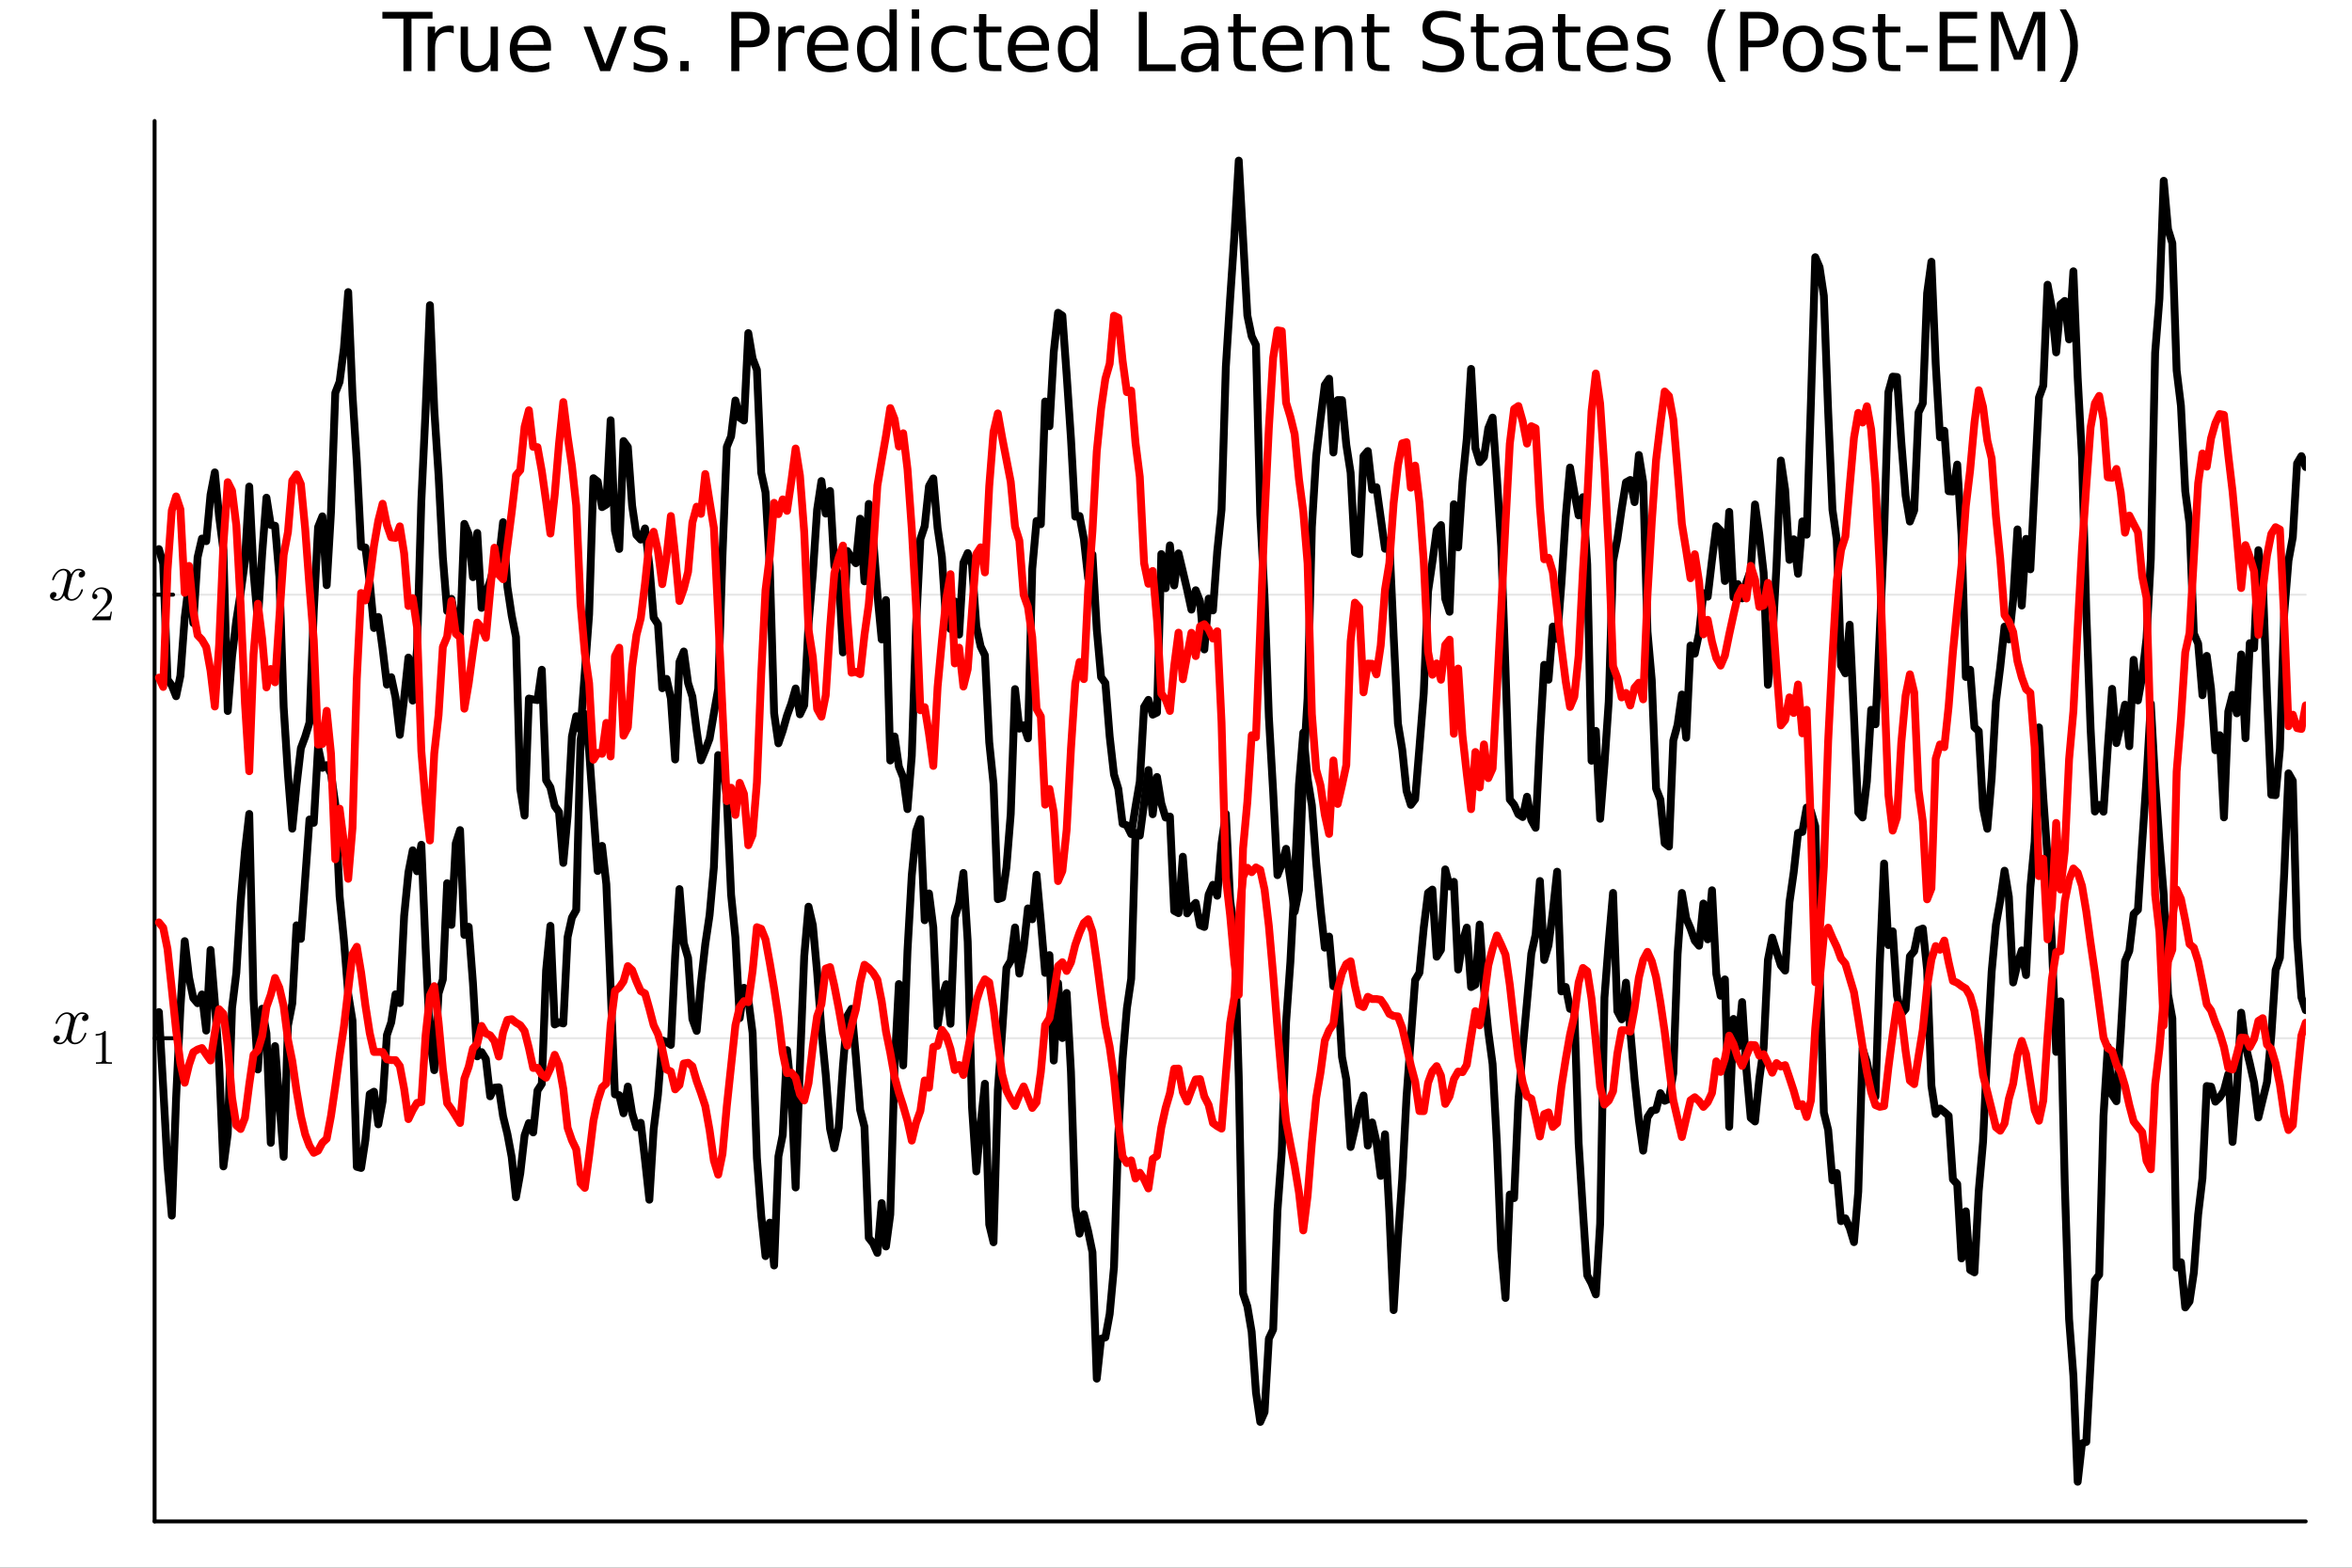 <?xml version="1.0" encoding="utf-8"?>
<svg xmlns="http://www.w3.org/2000/svg" xmlns:xlink="http://www.w3.org/1999/xlink" width="600" height="400" viewBox="0 0 2400 1600">
<rect x="0" y="0" width="2400" height="1600" fill="#333333" stroke="none"/>
<defs>
  <clipPath id="clip850">
    <rect x="0" y="0" width="2400" height="1600"/>
  </clipPath>
</defs>
<path clip-path="url(#clip850)" d="M0 1600 L2400 1600 L2400 0 L0 0  Z" fill="#ffffff" fill-rule="evenodd" fill-opacity="1"/>
<defs>
  <clipPath id="clip851">
    <rect x="480" y="0" width="1681" height="1600"/>
  </clipPath>
</defs>
<path clip-path="url(#clip850)" d="M157.754 1552.76 L2352.76 1552.76 L2352.76 123.472 L157.754 123.472  Z" fill="#ffffff" fill-rule="evenodd" fill-opacity="1"/>
<defs>
  <clipPath id="clip852">
    <rect x="157" y="123" width="2196" height="1430"/>
  </clipPath>
</defs>
<polyline clip-path="url(#clip852)" style="stroke:#000000; stroke-linecap:round; stroke-linejoin:round; stroke-width:2; stroke-opacity:0.1; fill:none" points="157.754,1059.62 2352.76,1059.62 "/>
<polyline clip-path="url(#clip852)" style="stroke:#000000; stroke-linecap:round; stroke-linejoin:round; stroke-width:2; stroke-opacity:0.1; fill:none" points="157.754,606.935 2352.76,606.935 "/>
<polyline clip-path="url(#clip850)" style="stroke:#000000; stroke-linecap:round; stroke-linejoin:round; stroke-width:4; stroke-opacity:1; fill:none" points="157.754,1552.76 2352.76,1552.76 "/>
<polyline clip-path="url(#clip850)" style="stroke:#000000; stroke-linecap:round; stroke-linejoin:round; stroke-width:4; stroke-opacity:1; fill:none" points="157.754,1552.76 157.754,123.472 "/>
<polyline clip-path="url(#clip850)" style="stroke:#000000; stroke-linecap:round; stroke-linejoin:round; stroke-width:4; stroke-opacity:1; fill:none" points="157.754,1059.62 176.651,1059.62 "/>
<polyline clip-path="url(#clip850)" style="stroke:#000000; stroke-linecap:round; stroke-linejoin:round; stroke-width:4; stroke-opacity:1; fill:none" points="157.754,606.935 176.651,606.935 "/>
<path clip-path="url(#clip850)" d="M90.285 1037.94 Q90.285 1039.91 89.055 1041.03 Q87.825 1042.12 86.42 1042.12 Q85.085 1042.12 84.382 1041.35 Q83.68 1040.58 83.68 1039.59 Q83.68 1038.26 84.663 1037.1 Q85.647 1035.94 87.123 1035.69 Q85.682 1034.78 83.539 1034.78 Q82.134 1034.78 80.904 1035.52 Q79.71 1036.26 78.972 1037.2 Q78.269 1038.15 77.637 1039.52 Q77.039 1040.86 76.793 1041.67 Q76.583 1042.44 76.407 1043.28 L73.948 1053.12 Q72.753 1057.79 72.753 1059.44 Q72.753 1061.48 73.737 1062.85 Q74.721 1064.19 76.688 1064.19 Q77.461 1064.19 78.339 1063.98 Q79.218 1063.73 80.342 1063.1 Q81.501 1062.43 82.52 1061.45 Q83.574 1060.43 84.593 1058.71 Q85.612 1056.98 86.279 1054.77 Q86.49 1054 87.193 1054 Q88.071 1054 88.071 1054.7 Q88.071 1055.3 87.579 1056.56 Q87.123 1057.79 86.104 1059.41 Q85.12 1060.99 83.82 1062.43 Q82.52 1063.84 80.588 1064.82 Q78.656 1065.8 76.547 1065.8 Q73.526 1065.8 71.523 1064.19 Q69.521 1062.57 68.783 1060.32 Q68.607 1060.64 68.361 1061.06 Q68.115 1061.48 67.378 1062.43 Q66.675 1063.34 65.867 1064.05 Q65.059 1064.71 63.794 1065.24 Q62.564 1065.8 61.229 1065.8 Q59.543 1065.8 58.032 1065.31 Q56.556 1064.82 55.502 1063.69 Q54.448 1062.57 54.448 1061.02 Q54.448 1059.3 55.608 1058.11 Q56.802 1056.88 58.419 1056.88 Q59.437 1056.88 60.245 1057.48 Q61.089 1058.07 61.089 1059.37 Q61.089 1060.81 60.105 1061.9 Q59.121 1062.99 57.716 1063.27 Q59.156 1064.19 61.299 1064.19 Q63.618 1064.19 65.445 1062.15 Q67.272 1060.11 68.15 1056.7 Q70.329 1048.52 71.172 1044.86 Q72.015 1041.17 72.015 1039.59 Q72.015 1038.12 71.629 1037.1 Q71.242 1036.08 70.575 1035.62 Q69.942 1035.13 69.345 1034.96 Q68.783 1034.78 68.15 1034.78 Q67.097 1034.78 65.902 1035.2 Q64.743 1035.62 63.337 1036.61 Q61.967 1037.56 60.667 1039.52 Q59.367 1041.49 58.489 1044.2 Q58.313 1045 57.54 1045 Q56.697 1044.97 56.697 1044.27 Q56.697 1043.67 57.154 1042.44 Q57.645 1041.17 58.629 1039.59 Q59.648 1038.01 60.948 1036.61 Q62.283 1035.17 64.216 1034.18 Q66.183 1033.2 68.291 1033.2 Q69.24 1033.2 70.153 1033.41 Q71.102 1033.59 72.226 1034.11 Q73.385 1034.64 74.404 1035.8 Q75.423 1036.96 76.056 1038.64 Q76.477 1037.84 77.039 1037.06 Q77.637 1036.29 78.55 1035.34 Q79.499 1034.36 80.799 1033.8 Q82.134 1033.2 83.609 1033.2 Q85.05 1033.2 86.455 1033.59 Q87.861 1033.94 89.055 1035.1 Q90.285 1036.22 90.285 1037.94 Z" fill="#000000" fill-rule="nonzero" fill-opacity="1" /><path clip-path="url(#clip850)" d="M97.613 1056.98 L97.613 1055.4 Q103.663 1055.4 106.786 1052.18 Q107.647 1052.18 107.794 1052.38 Q107.942 1052.58 107.942 1053.49 L107.942 1081.74 Q107.942 1083.24 108.68 1083.71 Q109.418 1084.18 112.639 1084.18 L114.238 1084.18 L114.238 1085.73 Q112.467 1085.58 106.073 1085.58 Q99.679 1085.58 97.933 1085.73 L97.933 1084.18 L99.531 1084.18 Q102.704 1084.18 103.466 1083.74 Q104.228 1083.27 104.228 1081.74 L104.228 1055.65 Q101.597 1056.98 97.613 1056.98 Z" fill="#000000" fill-rule="nonzero" fill-opacity="1" /><path clip-path="url(#clip850)" d="M86.829 585.257 Q86.829 587.224 85.599 588.349 Q84.369 589.438 82.964 589.438 Q81.629 589.438 80.926 588.665 Q80.223 587.892 80.223 586.908 Q80.223 585.573 81.207 584.414 Q82.191 583.254 83.666 583.008 Q82.226 582.095 80.083 582.095 Q78.677 582.095 77.448 582.833 Q76.253 583.571 75.515 584.519 Q74.813 585.468 74.18 586.838 Q73.583 588.173 73.337 588.981 Q73.126 589.754 72.951 590.597 L70.491 600.435 Q69.297 605.107 69.297 606.759 Q69.297 608.797 70.281 610.167 Q71.264 611.502 73.232 611.502 Q74.005 611.502 74.883 611.291 Q75.761 611.045 76.886 610.413 Q78.045 609.745 79.064 608.761 Q80.118 607.743 81.137 606.021 Q82.156 604.299 82.823 602.086 Q83.034 601.313 83.737 601.313 Q84.615 601.313 84.615 602.016 Q84.615 602.613 84.123 603.878 Q83.666 605.107 82.648 606.724 Q81.664 608.305 80.364 609.745 Q79.064 611.15 77.132 612.134 Q75.199 613.118 73.091 613.118 Q70.07 613.118 68.067 611.502 Q66.064 609.886 65.327 607.637 Q65.151 607.953 64.905 608.375 Q64.659 608.797 63.921 609.745 Q63.219 610.659 62.411 611.361 Q61.602 612.029 60.338 612.556 Q59.108 613.118 57.773 613.118 Q56.087 613.118 54.576 612.626 Q53.1 612.134 52.046 611.01 Q50.992 609.886 50.992 608.34 Q50.992 606.618 52.151 605.424 Q53.346 604.194 54.962 604.194 Q55.981 604.194 56.789 604.791 Q57.632 605.389 57.632 606.688 Q57.632 608.129 56.649 609.218 Q55.665 610.307 54.26 610.588 Q55.7 611.502 57.843 611.502 Q60.162 611.502 61.989 609.464 Q63.816 607.426 64.694 604.018 Q66.873 595.832 67.716 592.178 Q68.559 588.489 68.559 586.908 Q68.559 585.433 68.172 584.414 Q67.786 583.395 67.118 582.938 Q66.486 582.446 65.889 582.271 Q65.327 582.095 64.694 582.095 Q63.64 582.095 62.446 582.517 Q61.286 582.938 59.881 583.922 Q58.511 584.87 57.211 586.838 Q55.911 588.805 55.032 591.511 Q54.857 592.319 54.084 592.319 Q53.241 592.284 53.241 591.581 Q53.241 590.984 53.697 589.754 Q54.189 588.489 55.173 586.908 Q56.192 585.327 57.492 583.922 Q58.827 582.481 60.759 581.498 Q62.727 580.514 64.835 580.514 Q65.783 580.514 66.697 580.725 Q67.645 580.9 68.77 581.427 Q69.929 581.954 70.948 583.114 Q71.967 584.273 72.599 585.96 Q73.021 585.152 73.583 584.379 Q74.18 583.606 75.094 582.657 Q76.042 581.673 77.342 581.111 Q78.677 580.514 80.153 580.514 Q81.594 580.514 82.999 580.9 Q84.404 581.252 85.599 582.411 Q86.829 583.535 86.829 585.257 Z" fill="#000000" fill-rule="nonzero" fill-opacity="1" /><path clip-path="url(#clip850)" d="M94.156 633.044 Q94.156 632.134 94.23 631.863 Q94.329 631.593 94.722 631.175 L104.387 620.403 Q109.675 614.451 109.675 609.262 Q109.675 605.892 107.904 603.482 Q106.158 601.072 102.936 601.072 Q100.723 601.072 98.854 602.425 Q96.985 603.777 96.124 606.187 Q96.272 606.138 96.788 606.138 Q98.042 606.138 98.731 606.925 Q99.444 607.712 99.444 608.77 Q99.444 610.122 98.559 610.786 Q97.698 611.426 96.837 611.426 Q96.493 611.426 96.026 611.352 Q95.583 611.278 94.87 610.59 Q94.156 609.876 94.156 608.622 Q94.156 605.105 96.813 602.302 Q99.493 599.498 103.576 599.498 Q108.199 599.498 111.224 602.252 Q114.274 604.982 114.274 609.262 Q114.274 610.762 113.807 612.139 Q113.364 613.492 112.749 614.549 Q112.159 615.607 110.536 617.304 Q108.913 619.001 107.609 620.206 Q106.306 621.411 103.379 623.969 L98.042 629.158 L107.117 629.158 Q111.544 629.158 111.888 628.764 Q112.38 628.051 112.995 624.288 L114.274 624.288 L112.848 633.044 L94.156 633.044 Z" fill="#000000" fill-rule="nonzero" fill-opacity="1" /><path clip-path="url(#clip850)" d="M390.184 12.096 L441.347 12.096 L441.347 18.983 L419.877 18.983 L419.877 72.576 L411.654 72.576 L411.654 18.983 L390.184 18.983 L390.184 12.096 Z" fill="#000000" fill-rule="nonzero" fill-opacity="1" /><path clip-path="url(#clip850)" d="M463.019 34.173 Q461.764 33.444 460.265 33.12 Q458.807 32.756 457.024 32.756 Q450.705 32.756 447.302 36.888 Q443.94 40.979 443.94 48.676 L443.94 72.576 L436.446 72.576 L436.446 27.206 L443.94 27.206 L443.94 34.254 Q446.289 30.122 450.057 28.138 Q453.824 26.112 459.212 26.112 Q459.981 26.112 460.913 26.234 Q461.845 26.315 462.979 26.517 L463.019 34.173 Z" fill="#000000" fill-rule="nonzero" fill-opacity="1" /><path clip-path="url(#clip850)" d="M470.068 54.671 L470.068 27.206 L477.522 27.206 L477.522 54.387 Q477.522 60.828 480.033 64.069 Q482.545 67.269 487.568 67.269 Q493.604 67.269 497.088 63.421 Q500.612 59.573 500.612 52.929 L500.612 27.206 L508.066 27.206 L508.066 72.576 L500.612 72.576 L500.612 65.608 Q497.898 69.74 494.292 71.766 Q490.728 73.751 485.988 73.751 Q478.17 73.751 474.119 68.89 Q470.068 64.029 470.068 54.671 M488.824 26.112 L488.824 26.112 Z" fill="#000000" fill-rule="nonzero" fill-opacity="1" /><path clip-path="url(#clip850)" d="M562.226 48.028 L562.226 51.673 L527.955 51.673 Q528.442 59.37 532.573 63.421 Q536.746 67.431 544.159 67.431 Q548.453 67.431 552.463 66.378 Q556.514 65.325 560.484 63.218 L560.484 70.267 Q556.474 71.968 552.261 72.86 Q548.048 73.751 543.713 73.751 Q532.857 73.751 526.497 67.431 Q520.178 61.112 520.178 50.337 Q520.178 39.197 526.173 32.675 Q532.209 26.112 542.417 26.112 Q551.572 26.112 556.879 32.026 Q562.226 37.9 562.226 48.028 M554.772 45.84 Q554.691 39.723 551.329 36.077 Q548.007 32.431 542.498 32.431 Q536.26 32.431 532.492 35.956 Q528.766 39.48 528.199 45.88 L554.772 45.84 Z" fill="#000000" fill-rule="nonzero" fill-opacity="1" /><path clip-path="url(#clip850)" d="M595.484 27.206 L603.383 27.206 L617.561 65.284 L631.74 27.206 L639.639 27.206 L622.625 72.576 L612.498 72.576 L595.484 27.206 Z" fill="#000000" fill-rule="nonzero" fill-opacity="1" /><path clip-path="url(#clip850)" d="M678.852 28.543 L678.852 35.591 Q675.692 33.971 672.289 33.161 Q668.886 32.35 665.241 32.35 Q659.691 32.35 656.896 34.052 Q654.141 35.753 654.141 39.156 Q654.141 41.749 656.126 43.248 Q658.111 44.706 664.106 46.043 L666.658 46.61 Q674.598 48.311 677.92 51.43 Q681.282 54.509 681.282 60.059 Q681.282 66.378 676.259 70.064 Q671.276 73.751 662.526 73.751 Q658.881 73.751 654.911 73.022 Q650.981 72.333 646.606 70.915 L646.606 63.218 Q650.738 65.365 654.749 66.459 Q658.759 67.512 662.689 67.512 Q667.955 67.512 670.79 65.73 Q673.626 63.907 673.626 60.626 Q673.626 57.588 671.56 55.967 Q669.535 54.347 662.608 52.848 L660.015 52.24 Q653.088 50.782 650.009 47.785 Q646.931 44.746 646.931 39.48 Q646.931 33.08 651.468 29.596 Q656.005 26.112 664.349 26.112 Q668.481 26.112 672.127 26.72 Q675.773 27.327 678.852 28.543 Z" fill="#000000" fill-rule="nonzero" fill-opacity="1" /><path clip-path="url(#clip850)" d="M694.205 62.287 L702.752 62.287 L702.752 72.576 L694.205 72.576 L694.205 62.287 Z" fill="#000000" fill-rule="nonzero" fill-opacity="1" /><path clip-path="url(#clip850)" d="M754.401 18.82 L754.401 41.546 L764.69 41.546 Q770.402 41.546 773.521 38.589 Q776.64 35.632 776.64 30.163 Q776.64 24.735 773.521 21.778 Q770.402 18.82 764.69 18.82 L754.401 18.82 M746.218 12.096 L764.69 12.096 Q774.858 12.096 780.043 16.714 Q785.269 21.292 785.269 30.163 Q785.269 39.115 780.043 43.693 Q774.858 48.271 764.69 48.271 L754.401 48.271 L754.401 72.576 L746.218 72.576 L746.218 12.096 Z" fill="#000000" fill-rule="nonzero" fill-opacity="1" /><path clip-path="url(#clip850)" d="M820.755 34.173 Q819.499 33.444 818 33.12 Q816.542 32.756 814.759 32.756 Q808.44 32.756 805.037 36.888 Q801.675 40.979 801.675 48.676 L801.675 72.576 L794.181 72.576 L794.181 27.206 L801.675 27.206 L801.675 34.254 Q804.025 30.122 807.792 28.138 Q811.559 26.112 816.947 26.112 Q817.717 26.112 818.648 26.234 Q819.58 26.315 820.714 26.517 L820.755 34.173 Z" fill="#000000" fill-rule="nonzero" fill-opacity="1" /><path clip-path="url(#clip850)" d="M865.558 48.028 L865.558 51.673 L831.287 51.673 Q831.773 59.37 835.905 63.421 Q840.078 67.431 847.491 67.431 Q851.785 67.431 855.795 66.378 Q859.846 65.325 863.816 63.218 L863.816 70.267 Q859.806 71.968 855.593 72.86 Q851.38 73.751 847.045 73.751 Q836.189 73.751 829.829 67.431 Q823.509 61.112 823.509 50.337 Q823.509 39.197 829.505 32.675 Q835.541 26.112 845.749 26.112 Q854.904 26.112 860.211 32.026 Q865.558 37.9 865.558 48.028 M858.104 45.84 Q858.023 39.723 854.661 36.077 Q851.339 32.431 845.83 32.431 Q839.592 32.431 835.824 35.956 Q832.097 39.48 831.53 45.88 L858.104 45.84 Z" fill="#000000" fill-rule="nonzero" fill-opacity="1" /><path clip-path="url(#clip850)" d="M907.647 34.092 L907.647 9.544 L915.1 9.544 L915.1 72.576 L907.647 72.576 L907.647 65.77 Q905.297 69.821 901.692 71.806 Q898.127 73.751 893.104 73.751 Q884.881 73.751 879.695 67.188 Q874.551 60.626 874.551 49.931 Q874.551 39.237 879.695 32.675 Q884.881 26.112 893.104 26.112 Q898.127 26.112 901.692 28.097 Q905.297 30.041 907.647 34.092 M882.248 49.931 Q882.248 58.155 885.61 62.854 Q889.013 67.512 894.927 67.512 Q900.841 67.512 904.244 62.854 Q907.647 58.155 907.647 49.931 Q907.647 41.708 904.244 37.05 Q900.841 32.35 894.927 32.35 Q889.013 32.35 885.61 37.05 Q882.248 41.708 882.248 49.931 Z" fill="#000000" fill-rule="nonzero" fill-opacity="1" /><path clip-path="url(#clip850)" d="M930.453 27.206 L937.907 27.206 L937.907 72.576 L930.453 72.576 L930.453 27.206 M930.453 9.544 L937.907 9.544 L937.907 18.983 L930.453 18.983 L930.453 9.544 Z" fill="#000000" fill-rule="nonzero" fill-opacity="1" /><path clip-path="url(#clip850)" d="M986.153 28.948 L986.153 35.915 Q982.994 34.173 979.793 33.323 Q976.634 32.431 973.393 32.431 Q966.142 32.431 962.131 37.05 Q958.121 41.627 958.121 49.931 Q958.121 58.236 962.131 62.854 Q966.142 67.431 973.393 67.431 Q976.634 67.431 979.793 66.581 Q982.994 65.689 986.153 63.948 L986.153 70.834 Q983.034 72.292 979.672 73.022 Q976.35 73.751 972.583 73.751 Q962.334 73.751 956.298 67.31 Q950.262 60.869 950.262 49.931 Q950.262 38.832 956.339 32.472 Q962.455 26.112 973.069 26.112 Q976.512 26.112 979.793 26.841 Q983.075 27.53 986.153 28.948 Z" fill="#000000" fill-rule="nonzero" fill-opacity="1" /><path clip-path="url(#clip850)" d="M1006.49 14.324 L1006.49 27.206 L1021.84 27.206 L1021.84 32.999 L1006.49 32.999 L1006.49 57.628 Q1006.49 63.178 1007.99 64.758 Q1009.53 66.338 1014.19 66.338 L1021.84 66.338 L1021.84 72.576 L1014.19 72.576 Q1005.56 72.576 1002.28 69.376 Q998.995 66.135 998.995 57.628 L998.995 32.999 L993.526 32.999 L993.526 27.206 L998.995 27.206 L998.995 14.324 L1006.49 14.324 Z" fill="#000000" fill-rule="nonzero" fill-opacity="1" /><path clip-path="url(#clip850)" d="M1070.45 48.028 L1070.45 51.673 L1036.18 51.673 Q1036.67 59.37 1040.8 63.421 Q1044.97 67.431 1052.39 67.431 Q1056.68 67.431 1060.69 66.378 Q1064.74 65.325 1068.71 63.218 L1068.71 70.267 Q1064.7 71.968 1060.49 72.86 Q1056.27 73.751 1051.94 73.751 Q1041.08 73.751 1034.72 67.431 Q1028.4 61.112 1028.4 50.337 Q1028.4 39.197 1034.4 32.675 Q1040.44 26.112 1050.64 26.112 Q1059.8 26.112 1065.11 32.026 Q1070.45 37.9 1070.45 48.028 M1063 45.84 Q1062.92 39.723 1059.56 36.077 Q1056.23 32.431 1050.72 32.431 Q1044.49 32.431 1040.72 35.956 Q1036.99 39.48 1036.42 45.88 L1063 45.84 Z" fill="#000000" fill-rule="nonzero" fill-opacity="1" /><path clip-path="url(#clip850)" d="M1112.54 34.092 L1112.54 9.544 L1120 9.544 L1120 72.576 L1112.54 72.576 L1112.54 65.77 Q1110.19 69.821 1106.59 71.806 Q1103.02 73.751 1098 73.751 Q1089.78 73.751 1084.59 67.188 Q1079.45 60.626 1079.45 49.931 Q1079.45 39.237 1084.59 32.675 Q1089.78 26.112 1098 26.112 Q1103.02 26.112 1106.59 28.097 Q1110.19 30.041 1112.54 34.092 M1087.14 49.931 Q1087.14 58.155 1090.5 62.854 Q1093.91 67.512 1099.82 67.512 Q1105.74 67.512 1109.14 62.854 Q1112.54 58.155 1112.54 49.931 Q1112.54 41.708 1109.14 37.05 Q1105.74 32.35 1099.82 32.35 Q1093.91 32.35 1090.5 37.05 Q1087.14 41.708 1087.14 49.931 Z" fill="#000000" fill-rule="nonzero" fill-opacity="1" /><path clip-path="url(#clip850)" d="M1162.04 12.096 L1170.23 12.096 L1170.23 65.689 L1199.68 65.689 L1199.68 72.576 L1162.04 72.576 L1162.04 12.096 Z" fill="#000000" fill-rule="nonzero" fill-opacity="1" /><path clip-path="url(#clip850)" d="M1228.56 49.769 Q1219.53 49.769 1216.04 51.835 Q1212.56 53.901 1212.56 58.884 Q1212.56 62.854 1215.15 65.203 Q1217.78 67.512 1222.28 67.512 Q1228.48 67.512 1232.21 63.137 Q1235.97 58.722 1235.97 51.43 L1235.97 49.769 L1228.56 49.769 M1243.43 46.691 L1243.43 72.576 L1235.97 72.576 L1235.97 65.689 Q1233.42 69.821 1229.61 71.806 Q1225.8 73.751 1220.3 73.751 Q1213.33 73.751 1209.2 69.862 Q1205.1 65.933 1205.1 59.37 Q1205.1 51.714 1210.21 47.825 Q1215.35 43.936 1225.52 43.936 L1235.97 43.936 L1235.97 43.207 Q1235.97 38.062 1232.57 35.267 Q1229.21 32.431 1223.09 32.431 Q1219.2 32.431 1215.52 33.363 Q1211.83 34.295 1208.43 36.158 L1208.43 29.272 Q1212.52 27.692 1216.37 26.922 Q1220.21 26.112 1223.86 26.112 Q1233.7 26.112 1238.57 31.216 Q1243.43 36.32 1243.43 46.691 Z" fill="#000000" fill-rule="nonzero" fill-opacity="1" /><path clip-path="url(#clip850)" d="M1266.15 14.324 L1266.15 27.206 L1281.5 27.206 L1281.5 32.999 L1266.15 32.999 L1266.15 57.628 Q1266.15 63.178 1267.65 64.758 Q1269.19 66.338 1273.85 66.338 L1281.5 66.338 L1281.5 72.576 L1273.85 72.576 Q1265.22 72.576 1261.94 69.376 Q1258.66 66.135 1258.66 57.628 L1258.66 32.999 L1253.19 32.999 L1253.19 27.206 L1258.66 27.206 L1258.66 14.324 L1266.15 14.324 Z" fill="#000000" fill-rule="nonzero" fill-opacity="1" /><path clip-path="url(#clip850)" d="M1330.12 48.028 L1330.12 51.673 L1295.84 51.673 Q1296.33 59.37 1300.46 63.421 Q1304.64 67.431 1312.05 67.431 Q1316.34 67.431 1320.35 66.378 Q1324.4 65.325 1328.37 63.218 L1328.37 70.267 Q1324.36 71.968 1320.15 72.86 Q1315.94 73.751 1311.6 73.751 Q1300.75 73.751 1294.39 67.431 Q1288.07 61.112 1288.07 50.337 Q1288.07 39.197 1294.06 32.675 Q1300.1 26.112 1310.31 26.112 Q1319.46 26.112 1324.77 32.026 Q1330.12 37.9 1330.12 48.028 M1322.66 45.84 Q1322.58 39.723 1319.22 36.077 Q1315.9 32.431 1310.39 32.431 Q1304.15 32.431 1300.38 35.956 Q1296.66 39.48 1296.09 45.88 L1322.66 45.84 Z" fill="#000000" fill-rule="nonzero" fill-opacity="1" /><path clip-path="url(#clip850)" d="M1380.06 45.192 L1380.06 72.576 L1372.61 72.576 L1372.61 45.435 Q1372.61 38.994 1370.1 35.794 Q1367.59 32.594 1362.56 32.594 Q1356.53 32.594 1353.04 36.442 Q1349.56 40.29 1349.56 46.934 L1349.56 72.576 L1342.07 72.576 L1342.07 27.206 L1349.56 27.206 L1349.56 34.254 Q1352.23 30.163 1355.84 28.138 Q1359.48 26.112 1364.22 26.112 Q1372.04 26.112 1376.05 30.973 Q1380.06 35.794 1380.06 45.192 Z" fill="#000000" fill-rule="nonzero" fill-opacity="1" /><path clip-path="url(#clip850)" d="M1402.3 14.324 L1402.3 27.206 L1417.66 27.206 L1417.66 32.999 L1402.3 32.999 L1402.3 57.628 Q1402.3 63.178 1403.8 64.758 Q1405.34 66.338 1410 66.338 L1417.66 66.338 L1417.66 72.576 L1410 72.576 Q1401.37 72.576 1398.09 69.376 Q1394.81 66.135 1394.81 57.628 L1394.81 32.999 L1389.34 32.999 L1389.34 27.206 L1394.81 27.206 L1394.81 14.324 L1402.3 14.324 Z" fill="#000000" fill-rule="nonzero" fill-opacity="1" /><path clip-path="url(#clip850)" d="M1490.41 14.081 L1490.41 22.061 Q1485.75 19.833 1481.62 18.739 Q1477.49 17.646 1473.64 17.646 Q1466.96 17.646 1463.31 20.238 Q1459.7 22.831 1459.7 27.611 Q1459.7 31.621 1462.09 33.687 Q1464.52 35.713 1471.25 36.969 L1476.19 37.981 Q1485.35 39.723 1489.68 44.139 Q1494.06 48.514 1494.06 55.886 Q1494.06 64.677 1488.14 69.214 Q1482.27 73.751 1470.88 73.751 Q1466.59 73.751 1461.73 72.778 Q1456.91 71.806 1451.72 69.902 L1451.72 61.477 Q1456.71 64.272 1461.49 65.689 Q1466.27 67.107 1470.88 67.107 Q1477.89 67.107 1481.7 64.353 Q1485.51 61.598 1485.51 56.494 Q1485.51 52.038 1482.75 49.526 Q1480.04 47.015 1473.8 45.759 L1468.82 44.787 Q1459.66 42.964 1455.57 39.075 Q1451.48 35.186 1451.48 28.259 Q1451.48 20.238 1457.11 15.62 Q1462.78 11.002 1472.71 11.002 Q1476.96 11.002 1481.38 11.772 Q1485.79 12.542 1490.41 14.081 Z" fill="#000000" fill-rule="nonzero" fill-opacity="1" /><path clip-path="url(#clip850)" d="M1513.86 14.324 L1513.86 27.206 L1529.22 27.206 L1529.22 32.999 L1513.86 32.999 L1513.86 57.628 Q1513.86 63.178 1515.36 64.758 Q1516.9 66.338 1521.56 66.338 L1529.22 66.338 L1529.22 72.576 L1521.56 72.576 Q1512.93 72.576 1509.65 69.376 Q1506.37 66.135 1506.37 57.628 L1506.37 32.999 L1500.9 32.999 L1500.9 27.206 L1506.37 27.206 L1506.37 14.324 L1513.86 14.324 Z" fill="#000000" fill-rule="nonzero" fill-opacity="1" /><path clip-path="url(#clip850)" d="M1559.64 49.769 Q1550.61 49.769 1547.12 51.835 Q1543.64 53.901 1543.64 58.884 Q1543.64 62.854 1546.23 65.203 Q1548.86 67.512 1553.36 67.512 Q1559.56 67.512 1563.29 63.137 Q1567.05 58.722 1567.05 51.43 L1567.05 49.769 L1559.64 49.769 M1574.51 46.691 L1574.51 72.576 L1567.05 72.576 L1567.05 65.689 Q1564.5 69.821 1560.69 71.806 Q1556.89 73.751 1551.38 73.751 Q1544.41 73.751 1540.28 69.862 Q1536.19 65.933 1536.19 59.37 Q1536.19 51.714 1541.29 47.825 Q1546.43 43.936 1556.6 43.936 L1567.05 43.936 L1567.05 43.207 Q1567.05 38.062 1563.65 35.267 Q1560.29 32.431 1554.17 32.431 Q1550.28 32.431 1546.6 33.363 Q1542.91 34.295 1539.51 36.158 L1539.51 29.272 Q1543.6 27.692 1547.45 26.922 Q1551.29 26.112 1554.94 26.112 Q1564.78 26.112 1569.65 31.216 Q1574.51 36.32 1574.51 46.691 Z" fill="#000000" fill-rule="nonzero" fill-opacity="1" /><path clip-path="url(#clip850)" d="M1597.23 14.324 L1597.23 27.206 L1612.59 27.206 L1612.59 32.999 L1597.23 32.999 L1597.23 57.628 Q1597.23 63.178 1598.73 64.758 Q1600.27 66.338 1604.93 66.338 L1612.59 66.338 L1612.59 72.576 L1604.93 72.576 Q1596.3 72.576 1593.02 69.376 Q1589.74 66.135 1589.74 57.628 L1589.74 32.999 L1584.27 32.999 L1584.27 27.206 L1589.74 27.206 L1589.74 14.324 L1597.23 14.324 Z" fill="#000000" fill-rule="nonzero" fill-opacity="1" /><path clip-path="url(#clip850)" d="M1661.2 48.028 L1661.2 51.673 L1626.93 51.673 Q1627.41 59.37 1631.54 63.421 Q1635.72 67.431 1643.13 67.431 Q1647.42 67.431 1651.43 66.378 Q1655.48 65.325 1659.45 63.218 L1659.45 70.267 Q1655.44 71.968 1651.23 72.86 Q1647.02 73.751 1642.68 73.751 Q1631.83 73.751 1625.47 67.431 Q1619.15 61.112 1619.15 50.337 Q1619.15 39.197 1625.14 32.675 Q1631.18 26.112 1641.39 26.112 Q1650.54 26.112 1655.85 32.026 Q1661.2 37.9 1661.2 48.028 M1653.74 45.84 Q1653.66 39.723 1650.3 36.077 Q1646.98 32.431 1641.47 32.431 Q1635.23 32.431 1631.46 35.956 Q1627.74 39.48 1627.17 45.88 L1653.74 45.84 Z" fill="#000000" fill-rule="nonzero" fill-opacity="1" /><path clip-path="url(#clip850)" d="M1702.35 28.543 L1702.35 35.591 Q1699.19 33.971 1695.79 33.161 Q1692.39 32.35 1688.74 32.35 Q1683.19 32.35 1680.4 34.052 Q1677.64 35.753 1677.64 39.156 Q1677.64 41.749 1679.63 43.248 Q1681.61 44.706 1687.61 46.043 L1690.16 46.61 Q1698.1 48.311 1701.42 51.43 Q1704.78 54.509 1704.78 60.059 Q1704.78 66.378 1699.76 70.064 Q1694.78 73.751 1686.03 73.751 Q1682.38 73.751 1678.41 73.022 Q1674.48 72.333 1670.11 70.915 L1670.11 63.218 Q1674.24 65.365 1678.25 66.459 Q1682.26 67.512 1686.19 67.512 Q1691.46 67.512 1694.29 65.73 Q1697.13 63.907 1697.13 60.626 Q1697.13 57.588 1695.06 55.967 Q1693.04 54.347 1686.11 52.848 L1683.52 52.24 Q1676.59 50.782 1673.51 47.785 Q1670.43 44.746 1670.43 39.48 Q1670.43 33.08 1674.97 29.596 Q1679.51 26.112 1687.85 26.112 Q1691.98 26.112 1695.63 26.72 Q1699.27 27.327 1702.35 28.543 Z" fill="#000000" fill-rule="nonzero" fill-opacity="1" /><path clip-path="url(#clip850)" d="M1760.93 9.625 Q1755.5 18.942 1752.87 28.057 Q1750.23 37.171 1750.23 46.529 Q1750.23 55.886 1752.87 65.082 Q1755.54 74.237 1760.93 83.513 L1754.45 83.513 Q1748.37 73.994 1745.33 64.798 Q1742.34 55.603 1742.34 46.529 Q1742.34 37.495 1745.33 28.34 Q1748.33 19.185 1754.45 9.625 L1760.93 9.625 Z" fill="#000000" fill-rule="nonzero" fill-opacity="1" /><path clip-path="url(#clip850)" d="M1783.9 18.82 L1783.9 41.546 L1794.19 41.546 Q1799.9 41.546 1803.02 38.589 Q1806.14 35.632 1806.14 30.163 Q1806.14 24.735 1803.02 21.778 Q1799.9 18.82 1794.19 18.82 L1783.9 18.82 M1775.71 12.096 L1794.19 12.096 Q1804.35 12.096 1809.54 16.714 Q1814.77 21.292 1814.77 30.163 Q1814.77 39.115 1809.54 43.693 Q1804.35 48.271 1794.19 48.271 L1783.9 48.271 L1783.9 72.576 L1775.71 72.576 L1775.71 12.096 Z" fill="#000000" fill-rule="nonzero" fill-opacity="1" /><path clip-path="url(#clip850)" d="M1840.04 32.431 Q1834.05 32.431 1830.56 37.131 Q1827.08 41.789 1827.08 49.931 Q1827.08 58.074 1830.52 62.773 Q1834.01 67.431 1840.04 67.431 Q1846 67.431 1849.48 62.732 Q1852.97 58.033 1852.97 49.931 Q1852.97 41.87 1849.48 37.171 Q1846 32.431 1840.04 32.431 M1840.04 26.112 Q1849.77 26.112 1855.32 32.431 Q1860.86 38.751 1860.86 49.931 Q1860.86 61.071 1855.32 67.431 Q1849.77 73.751 1840.04 73.751 Q1830.28 73.751 1824.73 67.431 Q1819.22 61.071 1819.22 49.931 Q1819.22 38.751 1824.73 32.431 Q1830.28 26.112 1840.04 26.112 Z" fill="#000000" fill-rule="nonzero" fill-opacity="1" /><path clip-path="url(#clip850)" d="M1902.14 28.543 L1902.14 35.591 Q1898.98 33.971 1895.58 33.161 Q1892.18 32.35 1888.53 32.35 Q1882.98 32.35 1880.19 34.052 Q1877.43 35.753 1877.43 39.156 Q1877.43 41.749 1879.42 43.248 Q1881.4 44.706 1887.4 46.043 L1889.95 46.61 Q1897.89 48.311 1901.21 51.43 Q1904.57 54.509 1904.57 60.059 Q1904.57 66.378 1899.55 70.064 Q1894.57 73.751 1885.82 73.751 Q1882.17 73.751 1878.2 73.022 Q1874.27 72.333 1869.9 70.915 L1869.9 63.218 Q1874.03 65.365 1878.04 66.459 Q1882.05 67.512 1885.98 67.512 Q1891.25 67.512 1894.08 65.73 Q1896.92 63.907 1896.92 60.626 Q1896.92 57.588 1894.85 55.967 Q1892.83 54.347 1885.9 52.848 L1883.31 52.24 Q1876.38 50.782 1873.3 47.785 Q1870.22 44.746 1870.22 39.48 Q1870.22 33.08 1874.76 29.596 Q1879.3 26.112 1887.64 26.112 Q1891.77 26.112 1895.42 26.72 Q1899.07 27.327 1902.14 28.543 Z" fill="#000000" fill-rule="nonzero" fill-opacity="1" /><path clip-path="url(#clip850)" d="M1923.82 14.324 L1923.82 27.206 L1939.17 27.206 L1939.17 32.999 L1923.82 32.999 L1923.82 57.628 Q1923.82 63.178 1925.31 64.758 Q1926.85 66.338 1931.51 66.338 L1939.17 66.338 L1939.17 72.576 L1931.51 72.576 Q1922.88 72.576 1919.6 69.376 Q1916.32 66.135 1916.32 57.628 L1916.32 32.999 L1910.85 32.999 L1910.85 27.206 L1916.32 27.206 L1916.32 14.324 L1923.82 14.324 Z" fill="#000000" fill-rule="nonzero" fill-opacity="1" /><path clip-path="url(#clip850)" d="M1945.2 46.529 L1967.04 46.529 L1967.04 53.172 L1945.2 53.172 L1945.2 46.529 Z" fill="#000000" fill-rule="nonzero" fill-opacity="1" /><path clip-path="url(#clip850)" d="M1979.23 12.096 L2017.47 12.096 L2017.47 18.983 L1987.42 18.983 L1987.42 36.888 L2016.22 36.888 L2016.22 43.774 L1987.42 43.774 L1987.42 65.689 L2018.2 65.689 L2018.2 72.576 L1979.23 72.576 L1979.23 12.096 Z" fill="#000000" fill-rule="nonzero" fill-opacity="1" /><path clip-path="url(#clip850)" d="M2031.65 12.096 L2043.84 12.096 L2059.28 53.253 L2074.79 12.096 L2086.99 12.096 L2086.99 72.576 L2079.01 72.576 L2079.01 19.469 L2063.41 60.95 L2055.19 60.95 L2039.59 19.469 L2039.59 72.576 L2031.65 72.576 L2031.65 12.096 Z" fill="#000000" fill-rule="nonzero" fill-opacity="1" /><path clip-path="url(#clip850)" d="M2101.73 9.625 L2108.21 9.625 Q2114.29 19.185 2117.29 28.34 Q2120.33 37.495 2120.33 46.529 Q2120.33 55.603 2117.29 64.798 Q2114.29 73.994 2108.21 83.513 L2101.73 83.513 Q2107.12 74.237 2109.75 65.082 Q2112.43 55.886 2112.43 46.529 Q2112.43 37.171 2109.75 28.057 Q2107.12 18.942 2101.73 9.625 Z" fill="#000000" fill-rule="nonzero" fill-opacity="1" /><polyline clip-path="url(#clip852)" style="stroke:#000000; stroke-linecap:round; stroke-linejoin:round; stroke-width:8; stroke-opacity:1; fill:none" points="162.144,1032.92 166.534,1110.06 170.924,1189.8 175.314,1240.68 179.704,1120.7 184.094,1028.99 188.484,960.534 192.874,997.572 197.264,1018.74 201.654,1023.92 206.044,1014.95 210.434,1051.85 214.824,969.499 219.214,1022.54 223.604,1085.79 227.994,1190.46 232.384,1157.25 236.774,1028.78 241.164,992.826 245.554,920.429 249.944,868.985 254.334,830.699 258.724,1019.56 263.114,1091.54 267.504,1029.51 271.894,1054.69 276.284,1166.4 280.674,1067.65 285.064,1124.97 289.454,1180.66 293.844,1046.65 298.234,1024.17 302.624,944.377 307.014,958.211 311.404,897.081 315.794,836.38 320.184,839.782 324.574,762.129 328.964,783.678 333.354,780.948 337.744,789.642 342.134,820.693 346.524,914.622 350.914,959.141 355.304,1014.42 359.694,1041.58 364.084,1190.85 368.474,1192.05 372.864,1163.24 377.254,1116.7 381.644,1114.19 386.034,1147.52 390.424,1123.92 394.814,1056.33 399.204,1043.44 403.594,1014.8 407.984,1023.78 412.374,934.947 416.764,890.425 421.154,867.839 425.544,889.248 429.934,862.154 434.324,967.842 438.714,1059.7 443.104,1092.24 447.494,1013.93 451.884,999.666 456.274,901.381 460.664,943.953 465.054,860.727 469.444,847.196 473.834,954.187 478.224,945.884 482.614,1003.38 487.004,1078.15 491.394,1073.77 495.784,1080.83 500.174,1118.91 504.564,1110.12 508.954,1109.68 513.344,1139.29 517.734,1157.3 522.124,1180.84 526.514,1221.95 530.904,1197.52 535.294,1158.8 539.684,1146.19 544.074,1155.78 548.464,1113 552.854,1106.21 557.244,990.579 561.634,944.893 566.024,1045.59 570.414,1043.3 574.804,1044.56 579.194,956.387 583.584,936.536 587.974,928.769 592.364,755.415 596.754,728.678 601.144,766.76 605.534,828.052 609.924,888.933 614.314,863.313 618.704,902.352 623.094,1008.7 627.484,1116.94 631.874,1117.74 636.264,1136.25 640.654,1108.94 645.044,1136.1 649.434,1150.59 653.824,1145.91 658.214,1184.1 662.604,1224.47 666.994,1152.64 671.384,1117.12 675.774,1061.85 680.164,1063.39 684.554,1066.46 688.944,975.753 693.334,907.416 697.724,962.537 702.114,977.557 706.504,1040.05 710.894,1052.16 715.284,1003.1 719.674,963.666 724.064,933.995 728.454,885.129 732.844,770.613 737.234,772.29 741.624,814.654 746.014,913.083 750.404,956.731 754.794,1039.07 759.184,1008.16 763.574,1019.81 767.964,1054.23 772.354,1181.77 776.744,1240.46 781.134,1282.02 785.524,1247.83 789.914,1291.56 794.304,1180.25 798.694,1158.43 803.084,1071.75 807.474,1115.9 811.864,1211.97 816.254,1087.34 820.644,975.889 825.034,925.356 829.424,944.238 833.814,992.379 838.204,1051.88 842.594,1096.78 846.984,1151.93 851.374,1171.82 855.764,1150.85 860.154,1087.86 864.544,1037.04 868.934,1029.61 873.324,1078.49 877.714,1132.74 882.104,1150.13 886.494,1263.39 890.884,1268.94 895.274,1278.72 899.664,1227.9 904.054,1272.2 908.444,1239.47 912.834,1088.49 917.224,1004.32 921.614,1087.33 926.004,970.513 930.394,893.238 934.784,848.244 939.174,835.964 943.564,939.212 947.954,911.845 952.344,946.495 956.734,1047.17 961.124,1018.14 965.515,1004.47 969.905,1044.89 974.295,936.511 978.685,921.845 983.075,890.925 987.465,961.079 991.855,1130.14 996.245,1195.55 1000.63,1147.82 1005.02,1106.06 1009.41,1249.72 1013.8,1267.9 1018.19,1112.57 1022.58,1053.32 1026.97,987.981 1031.36,980.585 1035.75,946.584 1040.14,993.662 1044.53,967.969 1048.92,927.124 1053.31,938.217 1057.7,892.801 1062.09,940.835 1066.48,992.954 1070.87,974.776 1075.26,1082.41 1079.65,1003.33 1084.04,1059.42 1088.43,1013.46 1092.82,1094.14 1097.21,1231.79 1101.6,1259.06 1105.99,1239.26 1110.38,1256.82 1114.77,1278.12 1119.16,1407.08 1123.55,1366.36 1127.94,1364.95 1132.33,1341.06 1136.72,1293.28 1141.11,1158.44 1145.5,1081 1149.89,1029.09 1154.28,998.883 1158.67,850.058 1163.06,852.865 1167.45,819.658 1171.84,785.927 1176.23,831.036 1180.62,792.986 1185.01,819.997 1189.4,834.42 1193.79,833.386 1198.18,929.661 1202.57,931.967 1206.96,874.378 1211.35,932.243 1215.74,925.994 1220.13,921.494 1224.52,944.24 1228.91,946.06 1233.3,912.997 1237.69,903.011 1242.08,914.225 1246.47,860.916 1250.86,830.652 1255.25,918.539 1259.64,952.717 1264.03,1099.16 1268.42,1320.07 1272.81,1333.24 1277.2,1359.29 1281.59,1420.93 1285.98,1451.25 1290.37,1441.19 1294.76,1366.22 1299.15,1356.85 1303.54,1235.46 1307.93,1175.66 1312.32,1043.49 1316.71,981.925 1321.1,897.911 1325.49,800.506 1329.88,747.742 1334.27,794.645 1338.66,821.907 1343.05,880.237 1347.44,927.056 1351.83,967.22 1356.22,955.864 1360.61,1006.56 1365,1006.71 1369.39,1078.74 1373.78,1101.82 1378.17,1170.63 1382.56,1151.72 1386.95,1130.85 1391.34,1118.07 1395.73,1169.19 1400.12,1145.57 1404.51,1165.24 1408.9,1200.11 1413.29,1157.64 1417.68,1237.4 1422.07,1337.11 1426.46,1265.08 1430.85,1202.83 1435.24,1119.19 1439.63,1059.66 1444.02,1000.23 1448.41,992.782 1452.8,946.904 1457.2,911.237 1461.59,907.923 1465.98,976.449 1470.37,969.379 1474.76,887.305 1479.15,904.723 1483.54,899.976 1487.93,989.555 1492.32,961.602 1496.71,946.7 1501.1,1007.43 1505.49,1004.95 1509.88,943.593 1514.27,1008.82 1518.66,1052.98 1523.05,1085.89 1527.44,1167.02 1531.83,1275.47 1536.22,1324.7 1540.61,1219.17 1545,1222.81 1549.39,1123.5 1553.78,1070.46 1558.17,1022.43 1562.56,973.334 1566.95,953.858 1571.34,899.141 1575.73,979.759 1580.12,964.766 1584.51,930.43 1588.9,889.661 1593.29,1011.86 1597.68,1007.28 1602.07,1029.63 1606.46,1030.69 1610.85,1166.55 1615.24,1236.34 1619.63,1301.63 1624.02,1309.85 1628.41,1321.1 1632.8,1248.89 1637.19,1018.18 1641.58,961.302 1645.97,911.317 1650.36,1032.01 1654.75,1040.36 1659.14,1002.9 1663.53,1051.38 1667.92,1101.66 1672.31,1143.15 1676.7,1174.42 1681.09,1140.4 1685.48,1133.53 1689.87,1132.61 1694.26,1115.68 1698.65,1123.49 1703.04,1121.64 1707.43,1095.49 1711.82,973.929 1716.21,911.365 1720.6,937.269 1724.99,947.568 1729.38,960.086 1733.77,965.242 1738.16,922.136 1742.55,958.711 1746.94,908.605 1751.33,993.993 1755.72,1016.31 1760.11,999.58 1764.5,1150.01 1768.89,1039.93 1773.28,1068.54 1777.67,1022.7 1782.06,1091.97 1786.45,1140.92 1790.84,1144.59 1795.23,1101.18 1799.62,1069.42 1804.01,979.64 1808.4,956.977 1812.79,971.372 1817.18,985.3 1821.57,990.606 1825.96,921.048 1830.35,890.104 1834.74,850.112 1839.13,849.106 1843.52,824.208 1847.91,827.889 1852.3,843.299 1856.69,989.992 1861.08,1135.42 1865.47,1153.23 1869.86,1204.61 1874.25,1197.18 1878.64,1246.32 1883.03,1243.45 1887.42,1253.1 1891.81,1267.76 1896.2,1216.07 1900.59,1070.37 1904.98,1084.02 1909.37,1105.78 1913.76,1119.25 1918.15,983.048 1922.54,881.313 1926.93,964.542 1931.32,950.545 1935.71,1016.35 1940.1,1034.82 1944.49,1029.77 1948.88,975.974 1953.27,970.663 1957.66,949.367 1962.05,947.674 1966.44,989.719 1970.83,1108.08 1975.22,1136.98 1979.61,1131.41 1984,1134.9 1988.39,1138.77 1992.78,1203.68 1997.17,1208.47 2001.56,1284.35 2005.95,1236.28 2010.34,1296.11 2014.73,1298.6 2019.12,1215.42 2023.51,1165.48 2027.9,1071.7 2032.29,991.809 2036.68,943.794 2041.07,919.076 2045.46,888.638 2049.85,915.245 2054.24,1002.73 2058.63,983.901 2063.02,970.002 2067.41,995.184 2071.8,905.623 2076.19,859.112 2080.58,742.375 2084.97,814.078 2089.36,875.41 2093.75,963.08 2098.14,1073.59 2102.53,1021.93 2106.92,1208.56 2111.31,1346.31 2115.7,1404.15 2120.09,1512.3 2124.48,1473.2 2128.87,1471.63 2133.26,1391.06 2137.65,1306.83 2142.04,1300.9 2146.43,1138.99 2150.82,1068.28 2155.21,1117.31 2159.6,1123.96 2163.99,1055.68 2168.38,980.956 2172.77,970.483 2177.16,932.93 2181.55,928.577 2185.94,859.726 2190.33,794.804 2194.72,718.214 2199.11,797.211 2203.5,858.88 2207.89,913.541 2212.28,1014.97 2216.67,1039.39 2221.06,1293.71 2225.45,1288.31 2229.84,1334.39 2234.23,1328.22 2238.62,1298.88 2243.01,1239.6 2247.4,1202.47 2251.79,1108.4 2256.18,1109.05 2260.57,1124.39 2264.96,1120.17 2269.35,1113 2273.74,1096.35 2278.13,1165.5 2282.52,1111.65 2286.91,1033.57 2291.3,1066.89 2295.69,1085.21 2300.08,1104.96 2304.47,1140.51 2308.86,1122.38 2313.25,1104.51 2317.64,1057.17 2322.03,990.098 2326.42,977.44 2330.81,892.233 2335.2,789.264 2339.59,796.935 2343.98,957.629 2348.37,1017.86 2352.76,1031.01 "/>
<polyline clip-path="url(#clip852)" style="stroke:#ff0000; stroke-linecap:round; stroke-linejoin:round; stroke-width:8; stroke-opacity:1; fill:none" points="162.144,941.408 166.534,946.857 170.924,968.493 175.314,1009.45 179.704,1051.58 184.094,1085.04 188.484,1105.07 192.874,1086.78 197.264,1073.85 201.654,1071.14 206.044,1069.63 210.434,1076.12 214.824,1082.34 219.214,1053.88 223.604,1030.03 227.994,1034.76 232.384,1067.7 236.774,1120.23 241.164,1148.6 245.554,1152.28 249.944,1140.94 254.334,1106.78 258.724,1076.52 263.114,1071.96 267.504,1057.31 271.894,1027.75 276.284,1015.24 280.674,998.097 285.064,1008.11 289.454,1026.91 293.844,1061.13 298.234,1082.83 302.624,1113.42 307.014,1139.07 311.404,1157.65 315.794,1169.41 320.184,1176.59 324.574,1174.42 328.964,1166.27 333.354,1162.23 337.744,1138.96 342.134,1108.68 346.524,1077.38 350.914,1048.05 355.304,1010.44 359.694,973.78 364.084,966.259 368.474,992.466 372.864,1026.07 377.254,1054.32 381.644,1073.66 386.034,1073.62 390.424,1073.69 394.814,1081.12 399.204,1081.94 403.594,1081.96 407.984,1088.03 412.374,1111.25 416.764,1142.17 421.154,1133 425.544,1125.6 429.934,1124.74 434.324,1056.43 438.714,1016.05 443.104,1006.46 447.494,1043.08 451.884,1090.63 456.274,1125.95 460.664,1131.98 465.054,1138.98 469.444,1146.16 473.834,1101.06 478.224,1088.92 482.614,1070.11 487.004,1064.98 491.394,1047.07 495.784,1054.66 500.174,1056.64 504.564,1062.6 508.954,1078.31 513.344,1053.76 517.734,1040.94 522.124,1040.17 526.514,1043.73 530.904,1046.27 535.294,1052.3 539.684,1069.63 544.074,1090 548.464,1089.81 552.854,1096.77 557.244,1099.91 561.634,1090.36 566.024,1076.54 570.414,1086.94 574.804,1111.38 579.194,1151.05 583.584,1163.78 587.974,1172.89 592.364,1207.62 596.754,1212.35 601.144,1179.71 605.534,1143.83 609.924,1123.29 614.314,1109.8 618.704,1105.77 623.094,1045.69 627.484,1011.36 631.874,1007.94 636.264,1001.48 640.654,986.031 645.044,990.098 649.434,1001.65 653.824,1011.51 658.214,1013.92 662.604,1029.48 666.994,1046.36 671.384,1055.37 675.774,1070.42 680.164,1091.54 684.554,1093.56 688.944,1111.82 693.334,1107.4 697.724,1085.41 702.114,1084.65 706.504,1088.26 710.894,1103.37 715.284,1115.49 719.674,1128.91 724.064,1153.42 728.454,1184.49 732.844,1198.86 737.234,1177.62 741.624,1129.08 746.014,1087.86 750.404,1046.55 754.794,1027.65 759.184,1021.77 763.574,1022.82 767.964,990.814 772.354,946.279 776.744,947.981 781.134,958.83 785.524,982.888 789.914,1008.87 794.304,1038.07 798.694,1074.45 803.084,1095.3 807.474,1094.76 811.864,1099.8 816.254,1116.89 820.644,1123.16 825.034,1105.41 829.424,1068.01 833.814,1037.2 838.204,1024.87 842.594,988.526 846.984,987.008 851.374,1006.14 855.764,1028.83 860.154,1053.6 864.544,1067.3 868.934,1046.55 873.324,1030.24 877.714,1002.6 882.104,984.638 886.494,987.984 890.884,992.775 895.274,999.846 899.664,1021.84 904.054,1052.76 908.444,1074.37 912.834,1099.12 917.224,1115.27 921.614,1128.78 926.004,1144 930.394,1164.13 934.784,1145.93 939.174,1133.77 943.564,1102.71 947.954,1110.15 952.344,1068.48 956.734,1067.39 961.124,1051.11 965.515,1057.14 969.905,1070.62 974.295,1092.09 978.685,1086.92 983.075,1097.13 987.465,1072.86 991.855,1048.75 996.245,1021.79 1000.63,1008.07 1005.02,999.488 1009.41,1002.6 1013.8,1029.14 1018.19,1063.96 1022.58,1096.47 1026.97,1112.99 1031.36,1121.75 1035.75,1128.78 1040.14,1117.92 1044.53,1108.84 1048.92,1119.87 1053.31,1130.79 1057.7,1125.11 1062.09,1093.98 1066.48,1046.22 1070.87,1039.31 1075.26,1014.08 1079.65,986.022 1084.04,982.038 1088.43,990.974 1092.82,982.18 1097.21,964.292 1101.6,951.913 1105.99,941.926 1110.38,938.203 1114.77,950.956 1119.16,981.582 1123.55,1015.14 1127.94,1046.6 1132.33,1068.44 1136.72,1099.88 1141.11,1145.37 1145.5,1180.26 1149.89,1187.1 1154.28,1184.26 1158.67,1202.83 1163.06,1196.88 1167.45,1203.62 1171.84,1212.95 1176.23,1182.83 1180.62,1179.75 1185.01,1150.72 1189.4,1130.87 1193.79,1115.86 1198.18,1090.77 1202.57,1090.61 1206.96,1114.66 1211.35,1124.3 1215.74,1112.51 1220.13,1101.69 1224.52,1101.35 1228.91,1119.1 1233.3,1127.67 1237.69,1146.16 1242.08,1149.38 1246.47,1151.89 1250.86,1096.38 1255.25,1044.2 1259.64,1017.2 1264.03,938.055 1268.42,894.908 1272.81,885.616 1277.2,890.165 1281.59,885.291 1285.98,887.789 1290.37,907.939 1294.76,944.986 1299.15,994.964 1303.54,1049.51 1307.93,1100.7 1312.32,1144.31 1316.71,1167.87 1321.1,1190.18 1325.49,1217.07 1329.88,1255.78 1334.27,1220.65 1338.66,1165.87 1343.05,1120.51 1347.44,1094.79 1351.83,1062.08 1356.22,1051.55 1360.61,1045.08 1365,1009.61 1369.39,993.082 1373.78,983.89 1378.17,981.099 1382.56,1006.21 1386.95,1025.53 1391.34,1027.82 1395.73,1017.35 1400.12,1019.63 1404.51,1019.61 1408.9,1020.39 1413.29,1026.73 1417.68,1034.78 1422.07,1036.9 1426.46,1037.31 1430.85,1048.97 1435.24,1067.76 1439.63,1087.43 1444.02,1103.9 1448.41,1133.97 1452.8,1134.08 1457.2,1105.12 1461.59,1093.23 1465.98,1088.09 1470.37,1097.8 1474.76,1126.65 1479.15,1118.95 1483.54,1101.41 1487.93,1093.65 1492.32,1094.28 1496.71,1086.8 1501.1,1058.87 1505.49,1031.97 1509.88,1046.49 1514.27,1019.47 1518.66,985.374 1523.05,968.196 1527.44,954.759 1531.83,964.169 1536.22,974.359 1540.61,1005.08 1545,1044.19 1549.39,1080.42 1553.78,1104.68 1558.17,1118.89 1562.56,1121.31 1566.95,1140.12 1571.34,1159.9 1575.73,1137.07 1580.12,1135.3 1584.51,1150.14 1588.9,1146.29 1593.29,1108.86 1597.68,1081.06 1602.07,1055.94 1606.46,1036.8 1610.85,1002.68 1615.24,987.894 1619.63,991.241 1624.02,1019.28 1628.41,1062.88 1632.8,1109.23 1637.19,1127.36 1641.58,1123.33 1645.97,1113.82 1650.36,1075.35 1654.75,1051.47 1659.14,1051.53 1663.53,1052.87 1667.92,1028.96 1672.31,997.735 1676.7,979.752 1681.09,971.469 1685.48,980.978 1689.87,997.362 1694.26,1022.86 1698.65,1052.96 1703.04,1088.77 1707.43,1122.82 1711.82,1141.76 1716.21,1160.44 1720.6,1141.49 1724.99,1122.97 1729.38,1119.83 1733.77,1123.78 1738.16,1129.71 1742.55,1125 1746.94,1115.53 1751.33,1083.21 1755.72,1094.03 1760.11,1080.48 1764.5,1056.97 1768.89,1065.51 1773.28,1079.26 1777.67,1087.89 1782.06,1077.32 1786.45,1066.46 1790.84,1066.74 1795.23,1077.47 1799.62,1075.94 1804.01,1084.84 1808.4,1094.86 1812.79,1084.99 1817.18,1088.54 1821.57,1087.07 1825.96,1100 1830.35,1113.39 1834.74,1128.96 1839.13,1126.95 1843.52,1140.02 1847.91,1123.09 1852.3,1049.61 1856.69,1001.01 1861.08,955.033 1865.47,946.794 1869.86,957.17 1874.25,966.36 1878.64,978.244 1883.03,983.489 1887.42,998.156 1891.81,1012.79 1896.2,1039.77 1900.59,1068.28 1904.98,1094.04 1909.37,1114.56 1913.76,1127.91 1918.15,1129.68 1922.54,1128.81 1926.93,1089.71 1931.32,1056.1 1935.71,1025.67 1940.1,1036.23 1944.49,1072.71 1948.88,1102.94 1953.27,1106.48 1957.66,1078.08 1962.05,1050.93 1966.44,1007.06 1970.83,979.307 1975.22,965.556 1979.61,969.339 1984,959.926 1988.39,981.99 1992.78,1001.16 1997.17,1003.03 2001.56,1006.31 2005.95,1009 2010.34,1016.48 2014.73,1031.74 2019.12,1060.49 2023.51,1097.26 2027.9,1114.55 2032.29,1132.2 2036.68,1150.51 2041.07,1154.04 2045.46,1146.66 2049.85,1121.46 2054.24,1106.06 2058.63,1077.02 2063.02,1062.36 2067.41,1075.75 2071.8,1104.94 2076.19,1133.04 2080.58,1143.87 2084.97,1123.32 2089.36,1057.33 2093.75,999.359 2098.14,971.709 2102.53,970.771 2106.92,919.834 2111.31,897.88 2115.7,886.383 2120.09,890.738 2124.48,904.098 2128.87,930.268 2133.26,962.495 2137.65,992.643 2142.04,1025.93 2146.43,1058.91 2150.82,1069.78 2155.21,1072.6 2159.6,1086.5 2163.99,1093.69 2168.38,1108.46 2172.77,1127.91 2177.16,1144.51 2181.55,1150.24 2185.94,1155.61 2190.33,1184.71 2194.72,1193.38 2199.11,1106.99 2203.5,1070.4 2207.89,1019.08 2212.28,975.144 2216.67,936.691 2221.06,907.801 2225.45,917.508 2229.84,939.114 2234.23,963.539 2238.62,967.298 2243.01,981.084 2247.4,1002.67 2251.79,1025.15 2256.18,1031.29 2260.57,1043.89 2264.96,1054.22 2269.35,1068.7 2273.74,1090.07 2278.13,1091.58 2282.52,1076.15 2286.91,1058.95 2291.3,1059.33 2295.69,1068.64 2300.08,1060.41 2304.47,1041.96 2308.86,1039.17 2313.25,1066.18 2317.64,1070.73 2322.03,1085.4 2326.42,1107.06 2330.81,1137.5 2335.2,1153.34 2339.59,1148.46 2343.98,1100.24 2348.37,1056.94 2352.76,1043.82 "/>
<polyline clip-path="url(#clip852)" style="stroke:#000000; stroke-linecap:round; stroke-linejoin:round; stroke-width:8; stroke-opacity:1; fill:none" points="162.144,560.407 166.534,575.197 170.924,693.59 175.314,699.556 179.704,710.602 184.094,689.657 188.484,630.351 192.874,594.581 197.264,635.925 201.654,568.715 206.044,549.683 210.434,552.336 214.824,504.982 219.214,482.12 223.604,527.243 227.994,561.703 232.384,725.674 236.774,670.11 241.164,633.118 245.554,605.075 249.944,572.606 254.334,496.585 258.724,583.953 263.114,634.141 267.504,565.231 271.894,507.943 276.284,535.794 280.674,536.571 285.064,588.36 289.454,721.633 293.844,790.691 298.234,845.775 302.624,801.242 307.014,763.657 311.404,751.864 315.794,737.465 320.184,623.233 324.574,537.98 328.964,526.987 333.354,597.254 337.744,522.636 342.134,400.967 346.524,389.631 350.914,355.54 355.304,298.121 359.694,403.149 364.084,471.318 368.474,558.058 372.864,558.789 377.254,594.087 381.644,640.967 386.034,629.687 390.424,662.115 394.814,698.758 399.204,691.142 403.594,711.779 407.984,750 412.374,712.718 416.764,671.128 421.154,715.048 425.544,662.381 429.934,511.184 434.324,418.115 438.714,311.438 443.104,417.798 447.494,484.755 451.884,568.833 456.274,623.596 460.664,611.203 465.054,635.392 469.444,647.079 473.834,534.658 478.224,545.214 482.614,589.071 487.004,543.954 491.394,620.407 495.784,605.316 500.174,593.235 504.564,576.766 508.954,572.214 513.344,532.939 517.734,598.905 522.124,628.22 526.514,650.236 530.904,805.122 535.294,832.417 539.684,712.934 544.074,713.882 548.464,714.522 552.854,683.561 557.244,796.263 561.634,803.626 566.024,822.68 570.414,828.78 574.804,880.721 579.194,832.727 583.584,751.762 587.974,730.953 592.364,744.964 596.754,686.252 601.144,626.986 605.534,488.057 609.924,491.511 614.314,517.584 618.704,514.989 623.094,428.878 627.484,541.51 631.874,560.288 636.264,450.146 640.654,456.208 645.044,516.179 649.434,546.04 653.824,550.718 658.214,539.307 662.604,577.191 666.994,630.345 671.384,637.083 675.774,702.423 680.164,692.879 684.554,712.77 688.944,775.164 693.334,675.522 697.724,664.915 702.114,697.129 706.504,710.999 710.894,745.688 715.284,776.039 719.674,765.521 724.064,753.89 728.454,728.092 732.844,703.06 737.234,566.612 741.624,456.115 746.014,445.309 750.404,408.719 754.794,426.261 759.184,429.203 763.574,339.951 767.964,365.884 772.354,377.481 776.744,482.354 781.134,502.479 785.524,579 789.914,727.836 794.304,758.659 798.694,745.808 803.084,730.282 807.474,718.132 811.864,702.659 816.254,729.064 820.644,719.811 825.034,636.806 829.424,585.726 833.814,520.04 838.204,490.95 842.594,524.193 846.984,501.063 851.374,577.868 855.764,586.51 860.154,665.871 864.544,562.342 868.934,569.264 873.324,574.837 877.714,529.398 882.104,593.316 886.494,514.294 890.884,547.784 895.274,606.134 899.664,652.616 904.054,612.4 908.444,776.152 912.834,751.655 917.224,782.489 921.614,793.496 926.004,825.79 930.394,771.244 934.784,638.447 939.174,550.15 943.564,536.986 947.954,496.09 952.344,488.29 956.734,538.884 961.124,568.536 965.515,636.061 969.905,641.97 974.295,613.831 978.685,647.656 983.075,574.372 987.465,564.469 991.855,576.745 996.245,639.113 1000.63,659.716 1005.02,668.733 1009.41,757.453 1013.8,800.149 1018.19,917.713 1022.58,916.255 1026.97,885.176 1031.36,830.679 1035.75,703.294 1040.14,743.684 1044.53,740.15 1048.92,753.61 1053.31,580.698 1057.7,531.694 1062.09,535.059 1066.48,409.754 1070.87,434.998 1075.26,359.199 1079.65,319.212 1084.04,322.141 1088.43,382.629 1092.82,447.643 1097.21,527.3 1101.6,526.618 1105.99,550.202 1110.38,590.324 1114.77,565.922 1119.16,642.419 1123.55,691.076 1127.94,697.138 1132.33,751.791 1136.72,790.443 1141.11,805.046 1145.5,840.619 1149.89,842.352 1154.28,851.291 1158.67,823.526 1163.06,797.7 1167.45,721.514 1171.84,714.274 1176.23,729.387 1180.62,727.259 1185.01,565.487 1189.4,600.351 1193.79,556.579 1198.18,597.501 1202.57,564.731 1206.96,583.126 1211.35,601.839 1215.74,622.185 1220.13,602.408 1224.52,613.78 1228.91,662.835 1233.3,610.956 1237.69,623.019 1242.08,562.854 1246.47,520.112 1250.86,374.42 1255.25,304.804 1259.64,239.919 1264.03,163.924 1268.42,242.983 1272.81,321.969 1277.2,343.237 1281.59,352.215 1285.98,525.057 1290.37,609.456 1294.76,731.681 1299.15,808.287 1303.54,893.183 1307.93,881.941 1312.32,866.291 1316.71,898.47 1321.1,930.384 1325.49,908.376 1329.88,785.248 1334.27,712.583 1338.66,537.876 1343.05,465.491 1347.44,428.027 1351.83,392.976 1356.22,386.525 1360.61,461.86 1365,408.276 1369.39,408.346 1373.78,453.985 1378.17,482.399 1382.56,563.791 1386.95,565.542 1391.34,465.435 1395.73,460.368 1400.12,499.724 1404.51,497.249 1408.9,528.47 1413.29,560.091 1417.68,551.433 1422.07,648.567 1426.46,738.389 1430.85,765.014 1435.24,807.205 1439.63,821.454 1444.02,815.64 1448.41,762.608 1452.8,707.431 1457.2,603.652 1461.59,573.763 1465.98,541.054 1470.37,535.864 1474.76,611.223 1479.15,624.41 1483.54,514.65 1487.93,558.655 1492.32,491.524 1496.71,447.757 1501.1,376.509 1505.49,457.295 1509.88,471.679 1514.27,466.538 1518.66,437.137 1523.05,426.205 1527.44,487.443 1531.83,557.774 1536.22,682.64 1540.61,815.967 1545,821.391 1549.39,831.048 1553.78,833.885 1558.17,813.146 1562.56,836.96 1566.95,844.861 1571.34,753.762 1575.73,678.502 1580.12,693.74 1584.51,639.504 1588.9,652.12 1593.29,595.257 1597.68,527.457 1602.07,477.168 1606.46,502.759 1610.85,525.985 1615.24,507.389 1619.63,576.157 1624.02,776.424 1628.41,745.952 1632.8,835.659 1637.19,780.32 1641.58,715.714 1645.97,572.782 1650.36,550.227 1654.75,519.489 1659.14,492.301 1663.53,489.846 1667.92,512.473 1672.31,464.35 1676.7,492.145 1681.09,644.531 1685.48,694.214 1689.87,804.832 1694.26,816.041 1698.65,860.606 1703.04,863.976 1707.43,755.812 1711.82,739.694 1716.21,708.855 1720.6,752.923 1724.99,658.852 1729.38,667.152 1733.77,646.205 1738.16,605.371 1742.55,609.03 1746.94,571.585 1751.33,537.053 1755.72,541.596 1760.11,592.975 1764.5,522.412 1768.89,609.663 1773.28,596.133 1777.67,610.717 1782.06,594.24 1786.45,582.161 1790.84,514.848 1795.23,545.535 1799.62,584.547 1804.01,698.945 1808.4,657.206 1812.79,576.879 1817.18,470.001 1821.57,499.722 1825.96,571.421 1830.35,550.414 1834.74,585.616 1839.13,532.165 1843.52,545.734 1847.91,409.679 1852.3,262.501 1856.69,272.693 1861.08,301.93 1865.47,420.066 1869.86,520.251 1874.25,550.825 1878.64,679.341 1883.03,687.244 1887.42,637.58 1891.81,730.684 1896.2,829.119 1900.59,834.325 1904.98,797.426 1909.37,724.455 1913.76,739.213 1918.15,644.791 1922.54,544.682 1926.93,400.237 1931.32,384.404 1935.71,384.761 1940.1,451.044 1944.49,505.837 1948.88,532.304 1953.27,520.925 1957.66,420.997 1962.05,411.653 1966.44,299.282 1970.83,267.135 1975.22,371.595 1979.61,446.302 1984,439.637 1988.39,501.316 1992.78,501.646 1997.17,474.119 2001.56,546.108 2005.95,690.955 2010.34,683.555 2014.73,742.181 2019.12,746.26 2023.51,824.683 2027.9,845.854 2032.29,794.114 2036.68,716.079 2041.07,680.938 2045.46,639.508 2049.85,652.619 2054.24,612.018 2058.63,540.313 2063.02,618.011 2067.41,549.953 2071.8,581.055 2076.19,494.05 2080.58,405.696 2084.97,393.561 2089.36,290.588 2093.75,314.222 2098.14,359.663 2102.53,310.747 2106.92,307.156 2111.31,346.395 2115.7,276.884 2120.09,385.491 2124.48,466.518 2128.87,624.759 2133.26,743.727 2137.65,828.261 2142.04,821.48 2146.43,828.461 2150.82,762.654 2155.21,703.063 2159.6,758.448 2163.99,739.626 2168.38,719.138 2172.77,761.59 2177.16,673.449 2181.55,714.895 2185.94,690.102 2190.33,651.478 2194.72,570.341 2199.11,360.085 2203.5,304.823 2207.89,184.514 2212.28,233.928 2216.67,248.165 2221.06,378.121 2225.45,414.158 2229.84,501.196 2234.23,534.872 2238.62,646.593 2243.01,656.833 2247.4,709.532 2251.79,669.399 2256.18,703.118 2260.57,765.727 2264.96,750.349 2269.35,834.228 2273.74,726.316 2278.13,709.126 2282.52,728.026 2286.91,667.936 2291.3,753.431 2295.69,656.382 2300.08,661.522 2304.47,561.509 2308.86,590.138 2313.25,708.858 2317.64,811.119 2322.03,811.59 2326.42,764.433 2330.81,626.502 2335.2,572.161 2339.59,548.375 2343.98,472.958 2348.37,465.518 2352.76,476.676 "/>
<polyline clip-path="url(#clip852)" style="stroke:#ff0000; stroke-linecap:round; stroke-linejoin:round; stroke-width:8; stroke-opacity:1; fill:none" points="162.144,691.6 166.534,701.103 170.924,582.161 175.314,521.012 179.704,506.636 184.094,519.857 188.484,605.051 192.874,577.555 197.264,623.634 201.654,648.313 206.044,652.927 210.434,660.426 214.824,684.513 219.214,721.083 223.604,658.058 227.994,555.051 232.384,492.115 236.774,500.898 241.164,536.262 245.554,617.478 249.944,717.644 254.334,787.135 258.724,667.856 263.114,616.131 267.504,651.756 271.894,701.561 276.284,682.791 280.674,696.385 285.064,630.265 289.454,566.391 293.844,542.939 298.234,490.53 302.624,484.193 307.014,494.149 311.404,539.522 315.794,598.781 320.184,653.29 324.574,759.924 328.964,759.264 333.354,725.467 337.744,769.058 342.134,877.031 346.524,825.293 350.914,859.677 355.304,896.925 359.694,844.867 364.084,692.785 368.474,605.24 372.864,612.826 377.254,591.543 381.644,556.754 386.034,531.391 390.424,514.117 394.814,535.778 399.204,548.398 403.594,548.957 407.984,537.182 412.374,564.737 416.764,618.489 421.154,610.472 425.544,640.213 429.934,766.552 434.324,819.327 438.714,857.8 443.104,769.006 447.494,729.973 451.884,660.268 456.274,649.725 460.664,613.284 465.054,646.67 469.444,650.517 473.834,723.315 478.224,697.529 482.614,665.022 487.004,635.433 491.394,640.66 495.784,650.947 500.174,603.177 504.564,558.984 508.954,586.525 513.344,591.173 517.734,557.057 522.124,522.839 526.514,485.128 530.904,479.85 535.294,435.634 539.684,418.708 544.074,456.093 548.464,456.335 552.854,480.759 557.244,511.829 561.634,544.586 566.024,505.073 570.414,452.994 574.804,410.35 579.194,445.555 583.584,475.159 587.974,515.977 592.364,615.638 596.754,666.415 601.144,697.222 605.534,775.395 609.924,768.399 614.314,769.36 618.704,737.786 623.094,772.091 627.484,669.776 631.874,661.057 636.264,750.861 640.654,742.39 645.044,680.941 649.434,648.121 653.824,631.031 658.214,595.488 662.604,553.067 666.994,542.716 671.384,562.487 675.774,596.209 680.164,567.943 684.554,526.64 688.944,566.281 693.334,613.391 697.724,600.931 702.114,583.617 706.504,533.319 710.894,517.134 715.284,524.455 719.674,483.781 724.064,511.871 728.454,538.763 732.844,628.092 737.234,724.679 741.624,817.654 746.014,803.946 750.404,831.75 754.794,798.959 759.184,810.287 763.574,862.647 767.964,852.065 772.354,798.612 776.744,688.573 781.134,602.442 785.524,567.081 789.914,513.173 794.304,524.747 798.694,509.683 803.084,521.384 807.474,491.175 811.864,457.742 816.254,485.314 820.644,543.079 825.034,642.501 829.424,670.768 833.814,723.59 838.204,731.458 842.594,709.614 846.984,641.042 851.374,585.044 855.764,569.345 860.154,556.814 864.544,629.405 868.934,686.598 873.324,685.62 877.714,688.052 882.104,648.213 886.494,616.962 890.884,563.867 895.274,495.719 899.664,469.907 904.054,444.888 908.444,416.498 912.834,427.718 917.224,455.727 921.614,442.182 926.004,478.724 930.394,539.828 934.784,618.488 939.174,724.916 943.564,721.75 947.954,749.044 952.344,781.711 956.734,701.156 961.124,654.321 965.515,611.094 969.905,586.006 974.295,677.1 978.685,661.023 983.075,700.712 987.465,682.945 991.855,623.631 996.245,565.359 1000.63,558.611 1005.02,584.212 1009.41,496.27 1013.8,440.74 1018.19,421.91 1022.58,446.498 1026.97,469.097 1031.36,491.706 1035.75,537.528 1040.14,551.678 1044.53,607.01 1048.92,619.425 1053.31,650.339 1057.7,723.409 1062.09,731.302 1066.48,821.228 1070.87,805.231 1075.26,829.137 1079.65,899.261 1084.04,888.976 1088.43,846.876 1092.82,764.071 1097.21,697.555 1101.6,675.63 1105.99,693.129 1110.38,601.682 1114.77,541.601 1119.16,460.549 1123.55,417.145 1127.94,386.547 1132.33,371.225 1136.72,322.197 1141.11,324.335 1145.5,368.147 1149.89,400.233 1154.28,398.677 1158.67,451.918 1163.06,486.676 1167.45,574.751 1171.84,595.837 1176.23,582.716 1180.62,633.173 1185.01,707.912 1189.4,713.742 1193.79,725.629 1198.18,679.42 1202.57,645.697 1206.96,693.276 1211.35,669.352 1215.74,645.839 1220.13,669.617 1224.52,639.322 1228.91,637.074 1233.3,642.302 1237.69,651.744 1242.08,644.279 1246.47,737.185 1250.86,895.63 1255.25,934.12 1259.64,982.725 1264.03,1015.27 1268.42,865.945 1272.81,818.422 1277.2,750.407 1281.59,752.454 1285.98,641.934 1290.37,527.858 1294.76,436.669 1299.15,365.012 1303.54,337.166 1307.93,337.873 1312.32,410.865 1316.71,425.413 1321.1,443.232 1325.49,489.105 1329.88,522.182 1334.27,574.974 1338.66,728.805 1343.05,785.473 1347.44,801.451 1351.83,831.555 1356.22,851.132 1360.61,776.126 1365,820.524 1369.39,801.445 1373.78,780.855 1378.17,654.624 1382.56,615.078 1386.95,619.959 1391.34,706.639 1395.73,677.281 1400.12,677.42 1404.51,688.3 1408.9,658.845 1413.29,601.725 1417.68,574.825 1422.07,513.562 1426.46,474.821 1430.85,452.432 1435.24,451.291 1439.63,497.737 1444.02,475.16 1448.41,512.994 1452.8,573.25 1457.2,665.161 1461.59,688.671 1465.98,677.086 1470.37,693.742 1474.76,658.222 1479.15,652.83 1483.54,748.913 1487.93,682.317 1492.32,750.626 1496.71,789.649 1501.1,825.835 1505.49,767.492 1509.88,803.698 1514.27,759.729 1518.66,794.167 1523.05,784.333 1527.44,704.521 1531.83,621.674 1536.22,534.598 1540.61,452.905 1545,417.39 1549.39,414.393 1553.78,430.018 1558.17,452.752 1562.56,434.985 1566.95,437.068 1571.34,517.131 1575.73,570.822 1580.12,569.209 1584.51,583.998 1588.9,621.989 1593.29,660.904 1597.68,695.483 1602.07,721.537 1606.46,711.098 1610.85,669.342 1615.24,582.565 1619.63,509.666 1624.02,419.762 1628.41,381.201 1632.8,411.957 1637.19,478.248 1641.58,561.16 1645.97,679.848 1650.36,691.802 1654.75,711.828 1659.14,707.23 1663.53,720.026 1667.92,701.906 1672.31,696.767 1676.7,713.771 1681.09,607.32 1685.48,532.686 1689.87,469.414 1694.26,432.971 1698.65,399.592 1703.04,404.212 1707.43,427.959 1711.82,480.179 1716.21,534.746 1720.6,561.741 1724.99,590.164 1729.38,565.644 1733.77,593.781 1738.16,647.429 1742.55,632.599 1746.94,655.012 1751.33,671.667 1755.72,679.334 1760.11,669.082 1764.5,647.531 1768.89,627.344 1773.28,608.232 1777.67,599.825 1782.06,610.815 1786.45,577.472 1790.84,591.548 1795.23,619.42 1799.62,617.888 1804.01,594.889 1808.4,620.404 1812.79,683.577 1817.18,740.359 1821.57,734.818 1825.96,711.724 1830.35,727.696 1834.74,698.603 1839.13,748.487 1843.52,724.434 1847.91,845.288 1852.3,1002.45 1856.69,953.646 1861.08,884.449 1865.47,756.366 1869.86,669.236 1874.25,592.828 1878.64,561.423 1883.03,547.661 1887.42,496.514 1891.81,446.779 1896.2,421.401 1900.59,431.274 1904.98,414.626 1909.37,438.314 1913.76,493.443 1918.15,580.948 1922.54,696.606 1926.93,811.331 1931.32,847.721 1935.71,834.192 1940.1,758.181 1944.49,709.948 1948.88,688.208 1953.27,706.671 1957.66,805.855 1962.05,838.479 1966.44,917.88 1970.83,906.73 1975.22,774.286 1979.61,759.796 1984,762.553 1988.39,721.153 1992.78,665.749 1997.17,620.641 2001.56,577.274 2005.95,516.5 2010.34,479.879 2014.73,431.502 2019.12,398.266 2023.51,415.185 2027.9,449.683 2032.29,467.851 2036.68,527.118 2041.07,570.401 2045.46,627.738 2049.85,634.242 2054.24,644.985 2058.63,674.851 2063.02,691.359 2067.41,703.362 2071.8,707.19 2076.19,762.894 2080.58,894.189 2084.97,876.424 2089.36,958.714 2093.75,925.509 2098.14,839.903 2102.53,907.832 2106.92,868.34 2111.31,774.886 2115.7,725.923 2120.09,640.976 2124.48,560.495 2128.87,495.948 2133.26,436.156 2137.65,411.641 2142.04,404.067 2146.43,428.545 2150.82,487.125 2155.21,487.608 2159.6,478.583 2163.99,502.495 2168.38,543.695 2172.77,526.16 2177.16,534.768 2181.55,543.081 2185.94,588.421 2190.33,610.034 2194.72,758.681 2199.11,912.898 2203.5,951.172 2207.89,1046.57 2212.28,981.221 2216.67,969.256 2221.06,787.455 2225.45,733.516 2229.84,665.853 2234.23,646.105 2238.62,569.406 2243.01,493.085 2247.4,462.837 2251.79,476.305 2256.18,447.387 2260.57,431.974 2264.96,422.575 2269.35,423.428 2273.74,464.468 2278.13,501.605 2282.52,549.382 2286.91,600.154 2291.3,556.327 2295.69,568.413 2300.08,583.11 2304.47,647.908 2308.86,602.691 2313.25,567.012 2317.64,544.901 2322.03,538.031 2326.42,540.403 2330.81,632.57 2335.2,741.194 2339.59,729.411 2343.98,743.144 2348.37,743.999 2352.76,719.893 "/>
</svg>

